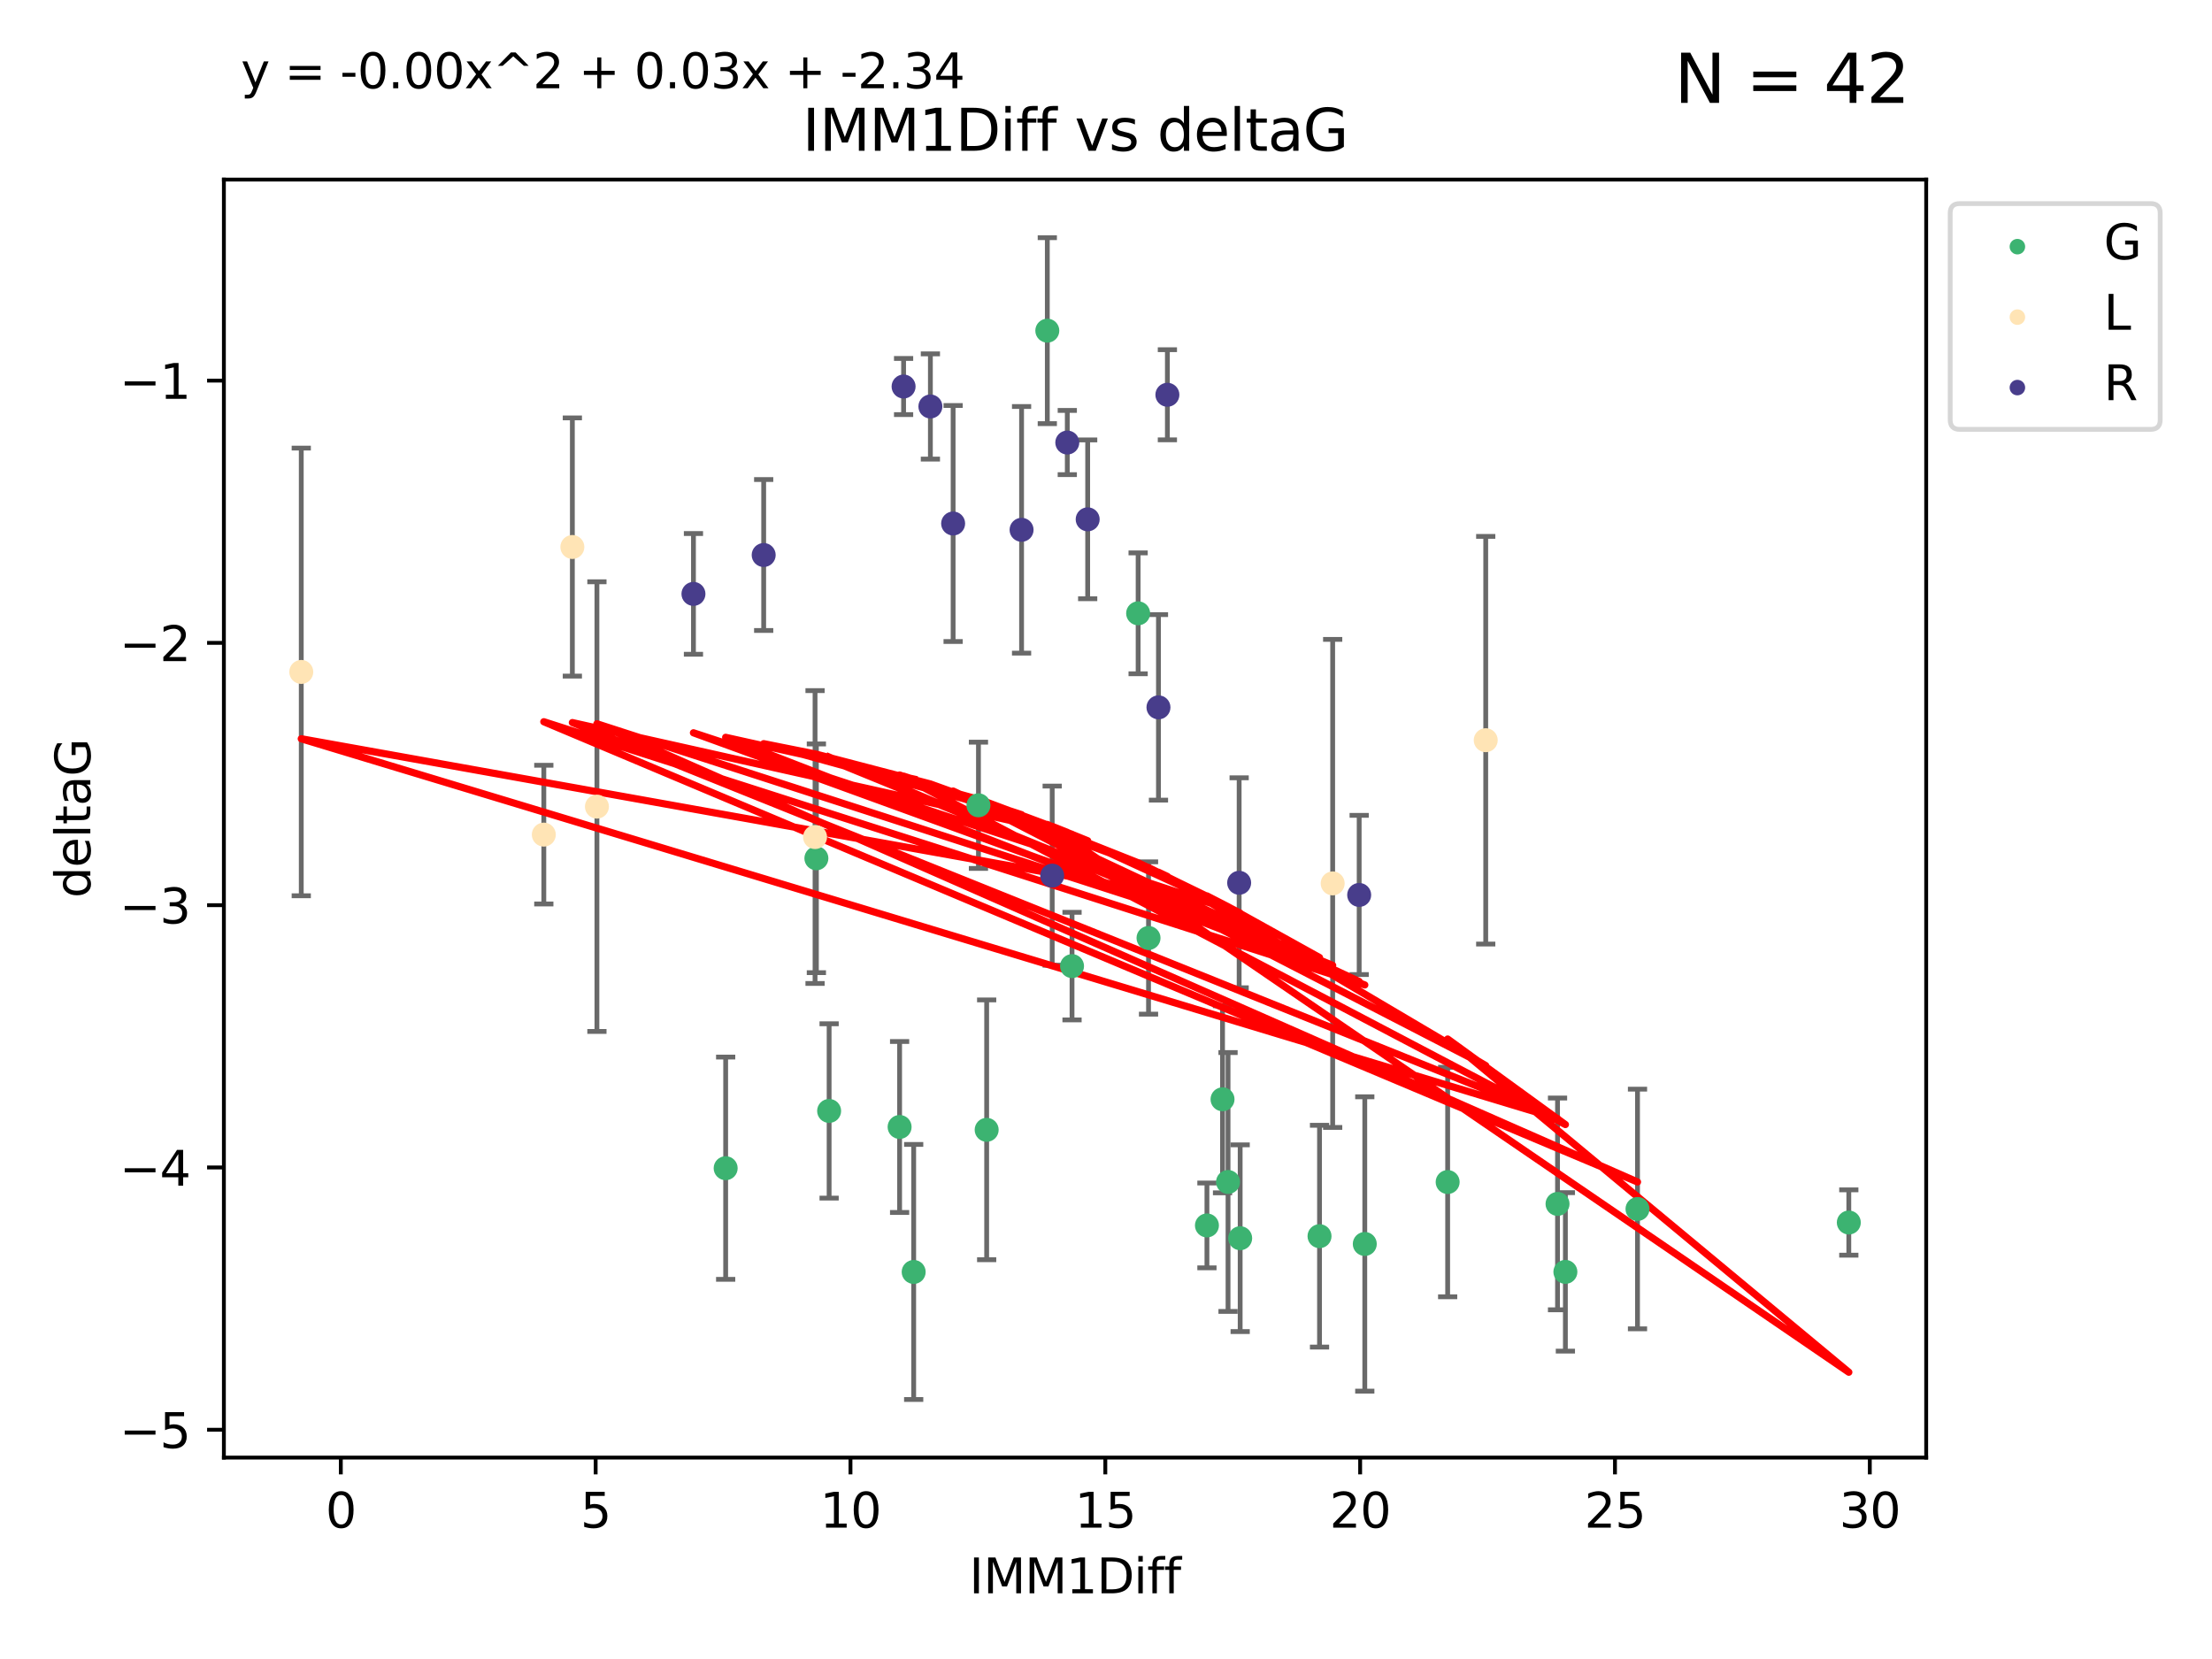 <?xml version="1.0" encoding="utf-8" standalone="no"?>
<!DOCTYPE svg PUBLIC "-//W3C//DTD SVG 1.1//EN"
  "http://www.w3.org/Graphics/SVG/1.1/DTD/svg11.dtd">
<svg xmlns:xlink="http://www.w3.org/1999/xlink" width="460.8pt" height="345.6pt" viewBox="0 0 460.8 345.6" xmlns="http://www.w3.org/2000/svg" version="1.1">
 <defs>
  <style type="text/css">*{stroke-linejoin: round; stroke-linecap: butt}</style>
 </defs>
 <g id="figure_1">
  <g id="patch_1">
   <path d="M 0 345.6 
L 460.8 345.6 
L 460.8 0 
L 0 0 
z
" style="fill: #ffffff"/>
  </g>
  <g id="axes_1">
   <g id="patch_2">
    <path d="M 46.64 303.64 
L 401.26 303.64 
L 401.26 37.411 
L 46.64 37.411 
z
" style="fill: #ffffff"/>
   </g>
   <g id="PathCollection_1">
    <defs>
     <path id="m6e796530c9" d="M 0 1.118 
C 0.297 1.118 0.581 1 0.791 0.791 
C 1 0.581 1.118 0.297 1.118 0 
C 1.118 -0.297 1 -0.581 0.791 -0.791 
C 0.581 -1 0.297 -1.118 0 -1.118 
C -0.297 -1.118 -0.581 -1 -0.791 -0.791 
C -1 -0.581 -1.118 -0.297 -1.118 0 
C -1.118 0.297 -1 0.581 -0.791 0.791 
C -0.581 1 -0.297 1.118 0 1.118 
z
" style="stroke: #3cb371"/>
    </defs>
    <g clip-path="url(#pe9ad6ea18d)">
     <use xlink:href="#m6e796530c9" x="190.336" y="264.972" style="fill: #3cb371; stroke: #3cb371"/>
     <use xlink:href="#m6e796530c9" x="151.169" y="243.357" style="fill: #3cb371; stroke: #3cb371"/>
     <use xlink:href="#m6e796530c9" x="284.309" y="259.141" style="fill: #3cb371; stroke: #3cb371"/>
     <use xlink:href="#m6e796530c9" x="341.122" y="251.854" style="fill: #3cb371; stroke: #3cb371"/>
     <use xlink:href="#m6e796530c9" x="274.881" y="257.518" style="fill: #3cb371; stroke: #3cb371"/>
     <use xlink:href="#m6e796530c9" x="255.823" y="246.229" style="fill: #3cb371; stroke: #3cb371"/>
     <use xlink:href="#m6e796530c9" x="251.427" y="255.28" style="fill: #3cb371; stroke: #3cb371"/>
     <use xlink:href="#m6e796530c9" x="258.35" y="257.942" style="fill: #3cb371; stroke: #3cb371"/>
     <use xlink:href="#m6e796530c9" x="218.174" y="68.883" style="fill: #3cb371; stroke: #3cb371"/>
     <use xlink:href="#m6e796530c9" x="385.141" y="254.674" style="fill: #3cb371; stroke: #3cb371"/>
     <use xlink:href="#m6e796530c9" x="301.573" y="246.241" style="fill: #3cb371; stroke: #3cb371"/>
     <use xlink:href="#m6e796530c9" x="326.098" y="264.956" style="fill: #3cb371; stroke: #3cb371"/>
     <use xlink:href="#m6e796530c9" x="187.405" y="234.768" style="fill: #3cb371; stroke: #3cb371"/>
     <use xlink:href="#m6e796530c9" x="223.324" y="201.259" style="fill: #3cb371; stroke: #3cb371"/>
     <use xlink:href="#m6e796530c9" x="324.463" y="250.798" style="fill: #3cb371; stroke: #3cb371"/>
     <use xlink:href="#m6e796530c9" x="254.676" y="229.002" style="fill: #3cb371; stroke: #3cb371"/>
     <use xlink:href="#m6e796530c9" x="237.094" y="127.765" style="fill: #3cb371; stroke: #3cb371"/>
     <use xlink:href="#m6e796530c9" x="203.83" y="167.759" style="fill: #3cb371; stroke: #3cb371"/>
     <use xlink:href="#m6e796530c9" x="239.26" y="195.399" style="fill: #3cb371; stroke: #3cb371"/>
     <use xlink:href="#m6e796530c9" x="170.068" y="178.803" style="fill: #3cb371; stroke: #3cb371"/>
     <use xlink:href="#m6e796530c9" x="205.54" y="235.362" style="fill: #3cb371; stroke: #3cb371"/>
     <use xlink:href="#m6e796530c9" x="172.722" y="231.428" style="fill: #3cb371; stroke: #3cb371"/>
    </g>
   </g>
   <g id="PathCollection_2">
    <defs>
     <path id="m28b37bf474" d="M 0 1.118 
C 0.297 1.118 0.581 1 0.791 0.791 
C 1 0.581 1.118 0.297 1.118 0 
C 1.118 -0.297 1 -0.581 0.791 -0.791 
C 0.581 -1 0.297 -1.118 0 -1.118 
C -0.297 -1.118 -0.581 -1 -0.791 -0.791 
C -1 -0.581 -1.118 -0.297 -1.118 0 
C -1.118 0.297 -1 0.581 -0.791 0.791 
C -0.581 1 -0.297 1.118 0 1.118 
z
" style="stroke: #ffe4b5"/>
    </defs>
    <g clip-path="url(#pe9ad6ea18d)">
     <use xlink:href="#m28b37bf474" x="113.287" y="173.867" style="fill: #ffe4b5; stroke: #ffe4b5"/>
     <use xlink:href="#m28b37bf474" x="124.35" y="168.033" style="fill: #ffe4b5; stroke: #ffe4b5"/>
     <use xlink:href="#m28b37bf474" x="119.232" y="113.949" style="fill: #ffe4b5; stroke: #ffe4b5"/>
     <use xlink:href="#m28b37bf474" x="62.759" y="139.975" style="fill: #ffe4b5; stroke: #ffe4b5"/>
     <use xlink:href="#m28b37bf474" x="169.791" y="174.371" style="fill: #ffe4b5; stroke: #ffe4b5"/>
     <use xlink:href="#m28b37bf474" x="277.62" y="184.029" style="fill: #ffe4b5; stroke: #ffe4b5"/>
     <use xlink:href="#m28b37bf474" x="309.504" y="154.198" style="fill: #ffe4b5; stroke: #ffe4b5"/>
    </g>
   </g>
   <g id="PathCollection_3">
    <defs>
     <path id="mf91fa58858" d="M 0 1.118 
C 0.297 1.118 0.581 1 0.791 0.791 
C 1 0.581 1.118 0.297 1.118 0 
C 1.118 -0.297 1 -0.581 0.791 -0.791 
C 0.581 -1 0.297 -1.118 0 -1.118 
C -0.297 -1.118 -0.581 -1 -0.791 -0.791 
C -1 -0.581 -1.118 -0.297 -1.118 0 
C -1.118 0.297 -1 0.581 -0.791 0.791 
C -0.581 1 -0.297 1.118 0 1.118 
z
" style="stroke: #483d8b"/>
    </defs>
    <g clip-path="url(#pe9ad6ea18d)">
     <use xlink:href="#mf91fa58858" x="144.459" y="123.719" style="fill: #483d8b; stroke: #483d8b"/>
     <use xlink:href="#mf91fa58858" x="258.138" y="183.902" style="fill: #483d8b; stroke: #483d8b"/>
     <use xlink:href="#mf91fa58858" x="188.234" y="80.519" style="fill: #483d8b; stroke: #483d8b"/>
     <use xlink:href="#mf91fa58858" x="212.813" y="110.37" style="fill: #483d8b; stroke: #483d8b"/>
     <use xlink:href="#mf91fa58858" x="159.089" y="115.619" style="fill: #483d8b; stroke: #483d8b"/>
     <use xlink:href="#mf91fa58858" x="193.818" y="84.676" style="fill: #483d8b; stroke: #483d8b"/>
     <use xlink:href="#mf91fa58858" x="226.583" y="108.187" style="fill: #483d8b; stroke: #483d8b"/>
     <use xlink:href="#mf91fa58858" x="219.193" y="182.412" style="fill: #483d8b; stroke: #483d8b"/>
     <use xlink:href="#mf91fa58858" x="222.336" y="92.189" style="fill: #483d8b; stroke: #483d8b"/>
     <use xlink:href="#mf91fa58858" x="243.188" y="82.238" style="fill: #483d8b; stroke: #483d8b"/>
     <use xlink:href="#mf91fa58858" x="241.33" y="147.356" style="fill: #483d8b; stroke: #483d8b"/>
     <use xlink:href="#mf91fa58858" x="198.554" y="109.055" style="fill: #483d8b; stroke: #483d8b"/>
     <use xlink:href="#mf91fa58858" x="283.141" y="186.434" style="fill: #483d8b; stroke: #483d8b"/>
    </g>
   </g>
   <g id="matplotlib.axis_1">
    <g id="xtick_1">
     <g id="line2d_1">
      <defs>
       <path id="md460d05718" d="M 0 0 
L 0 3.5 
" style="stroke: #000000; stroke-width: 0.8"/>
      </defs>
      <g>
       <use xlink:href="#md460d05718" x="70.998" y="303.64" style="stroke: #000000; stroke-width: 0.8"/>
      </g>
     </g>
     <g id="text_1">
      <!-- 0 -->
      <g transform="translate(67.817 318.238)scale(0.1 -0.1)">
       <defs>
        <path id="DejaVuSans-30" d="M 2034 4250 
Q 1547 4250 1301 3770 
Q 1056 3291 1056 2328 
Q 1056 1369 1301 889 
Q 1547 409 2034 409 
Q 2525 409 2770 889 
Q 3016 1369 3016 2328 
Q 3016 3291 2770 3770 
Q 2525 4250 2034 4250 
z
M 2034 4750 
Q 2819 4750 3233 4129 
Q 3647 3509 3647 2328 
Q 3647 1150 3233 529 
Q 2819 -91 2034 -91 
Q 1250 -91 836 529 
Q 422 1150 422 2328 
Q 422 3509 836 4129 
Q 1250 4750 2034 4750 
z
" transform="scale(0.016)"/>
       </defs>
       <use xlink:href="#DejaVuSans-30"/>
      </g>
     </g>
    </g>
    <g id="xtick_2">
     <g id="line2d_2">
      <g>
       <use xlink:href="#md460d05718" x="124.084" y="303.64" style="stroke: #000000; stroke-width: 0.8"/>
      </g>
     </g>
     <g id="text_2">
      <!-- 5 -->
      <g transform="translate(120.903 318.238)scale(0.1 -0.1)">
       <defs>
        <path id="DejaVuSans-35" d="M 691 4666 
L 3169 4666 
L 3169 4134 
L 1269 4134 
L 1269 2991 
Q 1406 3038 1543 3061 
Q 1681 3084 1819 3084 
Q 2600 3084 3056 2656 
Q 3513 2228 3513 1497 
Q 3513 744 3044 326 
Q 2575 -91 1722 -91 
Q 1428 -91 1123 -41 
Q 819 9 494 109 
L 494 744 
Q 775 591 1075 516 
Q 1375 441 1709 441 
Q 2250 441 2565 725 
Q 2881 1009 2881 1497 
Q 2881 1984 2565 2268 
Q 2250 2553 1709 2553 
Q 1456 2553 1204 2497 
Q 953 2441 691 2322 
L 691 4666 
z
" transform="scale(0.016)"/>
       </defs>
       <use xlink:href="#DejaVuSans-35"/>
      </g>
     </g>
    </g>
    <g id="xtick_3">
     <g id="line2d_3">
      <g>
       <use xlink:href="#md460d05718" x="177.17" y="303.64" style="stroke: #000000; stroke-width: 0.8"/>
      </g>
     </g>
     <g id="text_3">
      <!-- 10 -->
      <g transform="translate(170.808 318.238)scale(0.1 -0.1)">
       <defs>
        <path id="DejaVuSans-31" d="M 794 531 
L 1825 531 
L 1825 4091 
L 703 3866 
L 703 4441 
L 1819 4666 
L 2450 4666 
L 2450 531 
L 3481 531 
L 3481 0 
L 794 0 
L 794 531 
z
" transform="scale(0.016)"/>
       </defs>
       <use xlink:href="#DejaVuSans-31"/>
       <use xlink:href="#DejaVuSans-30" x="63.623"/>
      </g>
     </g>
    </g>
    <g id="xtick_4">
     <g id="line2d_4">
      <g>
       <use xlink:href="#md460d05718" x="230.257" y="303.64" style="stroke: #000000; stroke-width: 0.8"/>
      </g>
     </g>
     <g id="text_4">
      <!-- 15 -->
      <g transform="translate(223.894 318.238)scale(0.1 -0.1)">
       <use xlink:href="#DejaVuSans-31"/>
       <use xlink:href="#DejaVuSans-35" x="63.623"/>
      </g>
     </g>
    </g>
    <g id="xtick_5">
     <g id="line2d_5">
      <g>
       <use xlink:href="#md460d05718" x="283.343" y="303.64" style="stroke: #000000; stroke-width: 0.8"/>
      </g>
     </g>
     <g id="text_5">
      <!-- 20 -->
      <g transform="translate(276.98 318.238)scale(0.1 -0.1)">
       <defs>
        <path id="DejaVuSans-32" d="M 1228 531 
L 3431 531 
L 3431 0 
L 469 0 
L 469 531 
Q 828 903 1448 1529 
Q 2069 2156 2228 2338 
Q 2531 2678 2651 2914 
Q 2772 3150 2772 3378 
Q 2772 3750 2511 3984 
Q 2250 4219 1831 4219 
Q 1534 4219 1204 4116 
Q 875 4013 500 3803 
L 500 4441 
Q 881 4594 1212 4672 
Q 1544 4750 1819 4750 
Q 2544 4750 2975 4387 
Q 3406 4025 3406 3419 
Q 3406 3131 3298 2873 
Q 3191 2616 2906 2266 
Q 2828 2175 2409 1742 
Q 1991 1309 1228 531 
z
" transform="scale(0.016)"/>
       </defs>
       <use xlink:href="#DejaVuSans-32"/>
       <use xlink:href="#DejaVuSans-30" x="63.623"/>
      </g>
     </g>
    </g>
    <g id="xtick_6">
     <g id="line2d_6">
      <g>
       <use xlink:href="#md460d05718" x="336.429" y="303.64" style="stroke: #000000; stroke-width: 0.8"/>
      </g>
     </g>
     <g id="text_6">
      <!-- 25 -->
      <g transform="translate(330.067 318.238)scale(0.1 -0.1)">
       <use xlink:href="#DejaVuSans-32"/>
       <use xlink:href="#DejaVuSans-35" x="63.623"/>
      </g>
     </g>
    </g>
    <g id="xtick_7">
     <g id="line2d_7">
      <g>
       <use xlink:href="#md460d05718" x="389.515" y="303.64" style="stroke: #000000; stroke-width: 0.8"/>
      </g>
     </g>
     <g id="text_7">
      <!-- 30 -->
      <g transform="translate(383.153 318.238)scale(0.1 -0.1)">
       <defs>
        <path id="DejaVuSans-33" d="M 2597 2516 
Q 3050 2419 3304 2112 
Q 3559 1806 3559 1356 
Q 3559 666 3084 287 
Q 2609 -91 1734 -91 
Q 1441 -91 1130 -33 
Q 819 25 488 141 
L 488 750 
Q 750 597 1062 519 
Q 1375 441 1716 441 
Q 2309 441 2620 675 
Q 2931 909 2931 1356 
Q 2931 1769 2642 2001 
Q 2353 2234 1838 2234 
L 1294 2234 
L 1294 2753 
L 1863 2753 
Q 2328 2753 2575 2939 
Q 2822 3125 2822 3475 
Q 2822 3834 2567 4026 
Q 2313 4219 1838 4219 
Q 1578 4219 1281 4162 
Q 984 4106 628 3988 
L 628 4550 
Q 988 4650 1302 4700 
Q 1616 4750 1894 4750 
Q 2613 4750 3031 4423 
Q 3450 4097 3450 3541 
Q 3450 3153 3228 2886 
Q 3006 2619 2597 2516 
z
" transform="scale(0.016)"/>
       </defs>
       <use xlink:href="#DejaVuSans-33"/>
       <use xlink:href="#DejaVuSans-30" x="63.623"/>
      </g>
     </g>
    </g>
    <g id="text_8">
     <!-- IMM1Diff -->
     <g transform="translate(201.906 331.917)scale(0.1 -0.1)">
      <defs>
       <path id="DejaVuSans-49" d="M 628 4666 
L 1259 4666 
L 1259 0 
L 628 0 
L 628 4666 
z
" transform="scale(0.016)"/>
       <path id="DejaVuSans-4d" d="M 628 4666 
L 1569 4666 
L 2759 1491 
L 3956 4666 
L 4897 4666 
L 4897 0 
L 4281 0 
L 4281 4097 
L 3078 897 
L 2444 897 
L 1241 4097 
L 1241 0 
L 628 0 
L 628 4666 
z
" transform="scale(0.016)"/>
       <path id="DejaVuSans-44" d="M 1259 4147 
L 1259 519 
L 2022 519 
Q 2988 519 3436 956 
Q 3884 1394 3884 2338 
Q 3884 3275 3436 3711 
Q 2988 4147 2022 4147 
L 1259 4147 
z
M 628 4666 
L 1925 4666 
Q 3281 4666 3915 4102 
Q 4550 3538 4550 2338 
Q 4550 1131 3912 565 
Q 3275 0 1925 0 
L 628 0 
L 628 4666 
z
" transform="scale(0.016)"/>
       <path id="DejaVuSans-69" d="M 603 3500 
L 1178 3500 
L 1178 0 
L 603 0 
L 603 3500 
z
M 603 4863 
L 1178 4863 
L 1178 4134 
L 603 4134 
L 603 4863 
z
" transform="scale(0.016)"/>
       <path id="DejaVuSans-66" d="M 2375 4863 
L 2375 4384 
L 1825 4384 
Q 1516 4384 1395 4259 
Q 1275 4134 1275 3809 
L 1275 3500 
L 2222 3500 
L 2222 3053 
L 1275 3053 
L 1275 0 
L 697 0 
L 697 3053 
L 147 3053 
L 147 3500 
L 697 3500 
L 697 3744 
Q 697 4328 969 4595 
Q 1241 4863 1831 4863 
L 2375 4863 
z
" transform="scale(0.016)"/>
      </defs>
      <use xlink:href="#DejaVuSans-49"/>
      <use xlink:href="#DejaVuSans-4d" x="29.492"/>
      <use xlink:href="#DejaVuSans-4d" x="115.771"/>
      <use xlink:href="#DejaVuSans-31" x="202.051"/>
      <use xlink:href="#DejaVuSans-44" x="265.674"/>
      <use xlink:href="#DejaVuSans-69" x="342.676"/>
      <use xlink:href="#DejaVuSans-66" x="370.459"/>
      <use xlink:href="#DejaVuSans-66" x="405.664"/>
     </g>
    </g>
   </g>
   <g id="matplotlib.axis_2">
    <g id="ytick_1">
     <g id="line2d_8">
      <defs>
       <path id="m09b54c391f" d="M 0 0 
L -3.5 0 
" style="stroke: #000000; stroke-width: 0.8"/>
      </defs>
      <g>
       <use xlink:href="#m09b54c391f" x="46.64" y="297.844" style="stroke: #000000; stroke-width: 0.8"/>
      </g>
     </g>
     <g id="text_9">
      <!-- −5 -->
      <g transform="translate(24.898 301.643)scale(0.1 -0.1)">
       <defs>
        <path id="DejaVuSans-2212" d="M 678 2272 
L 4684 2272 
L 4684 1741 
L 678 1741 
L 678 2272 
z
" transform="scale(0.016)"/>
       </defs>
       <use xlink:href="#DejaVuSans-2212"/>
       <use xlink:href="#DejaVuSans-35" x="83.789"/>
      </g>
     </g>
    </g>
    <g id="ytick_2">
     <g id="line2d_9">
      <g>
       <use xlink:href="#m09b54c391f" x="46.64" y="243.204" style="stroke: #000000; stroke-width: 0.8"/>
      </g>
     </g>
     <g id="text_10">
      <!-- −4 -->
      <g transform="translate(24.898 247.003)scale(0.1 -0.1)">
       <defs>
        <path id="DejaVuSans-34" d="M 2419 4116 
L 825 1625 
L 2419 1625 
L 2419 4116 
z
M 2253 4666 
L 3047 4666 
L 3047 1625 
L 3713 1625 
L 3713 1100 
L 3047 1100 
L 3047 0 
L 2419 0 
L 2419 1100 
L 313 1100 
L 313 1709 
L 2253 4666 
z
" transform="scale(0.016)"/>
       </defs>
       <use xlink:href="#DejaVuSans-2212"/>
       <use xlink:href="#DejaVuSans-34" x="83.789"/>
      </g>
     </g>
    </g>
    <g id="ytick_3">
     <g id="line2d_10">
      <g>
       <use xlink:href="#m09b54c391f" x="46.64" y="188.564" style="stroke: #000000; stroke-width: 0.8"/>
      </g>
     </g>
     <g id="text_11">
      <!-- −3 -->
      <g transform="translate(24.898 192.364)scale(0.1 -0.1)">
       <use xlink:href="#DejaVuSans-2212"/>
       <use xlink:href="#DejaVuSans-33" x="83.789"/>
      </g>
     </g>
    </g>
    <g id="ytick_4">
     <g id="line2d_11">
      <g>
       <use xlink:href="#m09b54c391f" x="46.64" y="133.924" style="stroke: #000000; stroke-width: 0.8"/>
      </g>
     </g>
     <g id="text_12">
      <!-- −2 -->
      <g transform="translate(24.898 137.724)scale(0.1 -0.1)">
       <use xlink:href="#DejaVuSans-2212"/>
       <use xlink:href="#DejaVuSans-32" x="83.789"/>
      </g>
     </g>
    </g>
    <g id="ytick_5">
     <g id="line2d_12">
      <g>
       <use xlink:href="#m09b54c391f" x="46.64" y="79.284" style="stroke: #000000; stroke-width: 0.8"/>
      </g>
     </g>
     <g id="text_13">
      <!-- −1 -->
      <g transform="translate(24.898 83.084)scale(0.1 -0.1)">
       <use xlink:href="#DejaVuSans-2212"/>
       <use xlink:href="#DejaVuSans-31" x="83.789"/>
      </g>
     </g>
    </g>
    <g id="text_14">
     <!-- deltaG -->
     <g transform="translate(18.818 187.064)rotate(-90)scale(0.1 -0.1)">
      <defs>
       <path id="DejaVuSans-64" d="M 2906 2969 
L 2906 4863 
L 3481 4863 
L 3481 0 
L 2906 0 
L 2906 525 
Q 2725 213 2448 61 
Q 2172 -91 1784 -91 
Q 1150 -91 751 415 
Q 353 922 353 1747 
Q 353 2572 751 3078 
Q 1150 3584 1784 3584 
Q 2172 3584 2448 3432 
Q 2725 3281 2906 2969 
z
M 947 1747 
Q 947 1113 1208 752 
Q 1469 391 1925 391 
Q 2381 391 2643 752 
Q 2906 1113 2906 1747 
Q 2906 2381 2643 2742 
Q 2381 3103 1925 3103 
Q 1469 3103 1208 2742 
Q 947 2381 947 1747 
z
" transform="scale(0.016)"/>
       <path id="DejaVuSans-65" d="M 3597 1894 
L 3597 1613 
L 953 1613 
Q 991 1019 1311 708 
Q 1631 397 2203 397 
Q 2534 397 2845 478 
Q 3156 559 3463 722 
L 3463 178 
Q 3153 47 2828 -22 
Q 2503 -91 2169 -91 
Q 1331 -91 842 396 
Q 353 884 353 1716 
Q 353 2575 817 3079 
Q 1281 3584 2069 3584 
Q 2775 3584 3186 3129 
Q 3597 2675 3597 1894 
z
M 3022 2063 
Q 3016 2534 2758 2815 
Q 2500 3097 2075 3097 
Q 1594 3097 1305 2825 
Q 1016 2553 972 2059 
L 3022 2063 
z
" transform="scale(0.016)"/>
       <path id="DejaVuSans-6c" d="M 603 4863 
L 1178 4863 
L 1178 0 
L 603 0 
L 603 4863 
z
" transform="scale(0.016)"/>
       <path id="DejaVuSans-74" d="M 1172 4494 
L 1172 3500 
L 2356 3500 
L 2356 3053 
L 1172 3053 
L 1172 1153 
Q 1172 725 1289 603 
Q 1406 481 1766 481 
L 2356 481 
L 2356 0 
L 1766 0 
Q 1100 0 847 248 
Q 594 497 594 1153 
L 594 3053 
L 172 3053 
L 172 3500 
L 594 3500 
L 594 4494 
L 1172 4494 
z
" transform="scale(0.016)"/>
       <path id="DejaVuSans-61" d="M 2194 1759 
Q 1497 1759 1228 1600 
Q 959 1441 959 1056 
Q 959 750 1161 570 
Q 1363 391 1709 391 
Q 2188 391 2477 730 
Q 2766 1069 2766 1631 
L 2766 1759 
L 2194 1759 
z
M 3341 1997 
L 3341 0 
L 2766 0 
L 2766 531 
Q 2569 213 2275 61 
Q 1981 -91 1556 -91 
Q 1019 -91 701 211 
Q 384 513 384 1019 
Q 384 1609 779 1909 
Q 1175 2209 1959 2209 
L 2766 2209 
L 2766 2266 
Q 2766 2663 2505 2880 
Q 2244 3097 1772 3097 
Q 1472 3097 1187 3025 
Q 903 2953 641 2809 
L 641 3341 
Q 956 3463 1253 3523 
Q 1550 3584 1831 3584 
Q 2591 3584 2966 3190 
Q 3341 2797 3341 1997 
z
" transform="scale(0.016)"/>
       <path id="DejaVuSans-47" d="M 3809 666 
L 3809 1919 
L 2778 1919 
L 2778 2438 
L 4434 2438 
L 4434 434 
Q 4069 175 3628 42 
Q 3188 -91 2688 -91 
Q 1594 -91 976 548 
Q 359 1188 359 2328 
Q 359 3472 976 4111 
Q 1594 4750 2688 4750 
Q 3144 4750 3555 4637 
Q 3966 4525 4313 4306 
L 4313 3634 
Q 3963 3931 3569 4081 
Q 3175 4231 2741 4231 
Q 1884 4231 1454 3753 
Q 1025 3275 1025 2328 
Q 1025 1384 1454 906 
Q 1884 428 2741 428 
Q 3075 428 3337 486 
Q 3600 544 3809 666 
z
" transform="scale(0.016)"/>
      </defs>
      <use xlink:href="#DejaVuSans-64"/>
      <use xlink:href="#DejaVuSans-65" x="63.477"/>
      <use xlink:href="#DejaVuSans-6c" x="125"/>
      <use xlink:href="#DejaVuSans-74" x="152.783"/>
      <use xlink:href="#DejaVuSans-61" x="191.992"/>
      <use xlink:href="#DejaVuSans-47" x="253.271"/>
     </g>
    </g>
   </g>
   <g id="LineCollection_1">
    <path d="M 190.336 291.539 
L 190.336 238.405 
" clip-path="url(#pe9ad6ea18d)" style="fill: none; stroke: #696969"/>
    <path d="M 151.169 266.51 
L 151.169 220.204 
" clip-path="url(#pe9ad6ea18d)" style="fill: none; stroke: #696969"/>
    <path d="M 284.309 289.801 
L 284.309 228.482 
" clip-path="url(#pe9ad6ea18d)" style="fill: none; stroke: #696969"/>
    <path d="M 341.122 276.82 
L 341.122 226.888 
" clip-path="url(#pe9ad6ea18d)" style="fill: none; stroke: #696969"/>
    <path d="M 274.881 280.619 
L 274.881 234.417 
" clip-path="url(#pe9ad6ea18d)" style="fill: none; stroke: #696969"/>
    <path d="M 255.823 273.192 
L 255.823 219.267 
" clip-path="url(#pe9ad6ea18d)" style="fill: none; stroke: #696969"/>
    <path d="M 251.427 264.116 
L 251.427 246.445 
" clip-path="url(#pe9ad6ea18d)" style="fill: none; stroke: #696969"/>
    <path d="M 258.35 277.391 
L 258.35 238.493 
" clip-path="url(#pe9ad6ea18d)" style="fill: none; stroke: #696969"/>
    <path d="M 218.174 88.254 
L 218.174 49.513 
" clip-path="url(#pe9ad6ea18d)" style="fill: none; stroke: #696969"/>
    <path d="M 385.141 261.477 
L 385.141 247.87 
" clip-path="url(#pe9ad6ea18d)" style="fill: none; stroke: #696969"/>
    <path d="M 301.573 270.142 
L 301.573 222.34 
" clip-path="url(#pe9ad6ea18d)" style="fill: none; stroke: #696969"/>
    <path d="M 326.098 281.463 
L 326.098 248.45 
" clip-path="url(#pe9ad6ea18d)" style="fill: none; stroke: #696969"/>
    <path d="M 187.405 252.578 
L 187.405 216.959 
" clip-path="url(#pe9ad6ea18d)" style="fill: none; stroke: #696969"/>
    <path d="M 223.324 212.466 
L 223.324 190.051 
" clip-path="url(#pe9ad6ea18d)" style="fill: none; stroke: #696969"/>
    <path d="M 324.463 272.857 
L 324.463 228.74 
" clip-path="url(#pe9ad6ea18d)" style="fill: none; stroke: #696969"/>
    <path d="M 254.676 248.489 
L 254.676 209.516 
" clip-path="url(#pe9ad6ea18d)" style="fill: none; stroke: #696969"/>
    <path d="M 237.094 140.357 
L 237.094 115.174 
" clip-path="url(#pe9ad6ea18d)" style="fill: none; stroke: #696969"/>
    <path d="M 203.83 180.911 
L 203.83 154.608 
" clip-path="url(#pe9ad6ea18d)" style="fill: none; stroke: #696969"/>
    <path d="M 239.26 211.267 
L 239.26 179.53 
" clip-path="url(#pe9ad6ea18d)" style="fill: none; stroke: #696969"/>
    <path d="M 170.068 202.627 
L 170.068 154.978 
" clip-path="url(#pe9ad6ea18d)" style="fill: none; stroke: #696969"/>
    <path d="M 205.54 262.421 
L 205.54 208.303 
" clip-path="url(#pe9ad6ea18d)" style="fill: none; stroke: #696969"/>
    <path d="M 172.722 249.586 
L 172.722 213.27 
" clip-path="url(#pe9ad6ea18d)" style="fill: none; stroke: #696969"/>
   </g>
   <g id="line2d_13">
    <defs>
     <path id="m54961e3b53" d="M 2 0 
L -2 -0 
" style="stroke: #696969"/>
    </defs>
    <g clip-path="url(#pe9ad6ea18d)">
     <use xlink:href="#m54961e3b53" x="190.336" y="291.539" style="fill: #696969; stroke: #696969"/>
     <use xlink:href="#m54961e3b53" x="151.169" y="266.51" style="fill: #696969; stroke: #696969"/>
     <use xlink:href="#m54961e3b53" x="284.309" y="289.801" style="fill: #696969; stroke: #696969"/>
     <use xlink:href="#m54961e3b53" x="341.122" y="276.82" style="fill: #696969; stroke: #696969"/>
     <use xlink:href="#m54961e3b53" x="274.881" y="280.619" style="fill: #696969; stroke: #696969"/>
     <use xlink:href="#m54961e3b53" x="255.823" y="273.192" style="fill: #696969; stroke: #696969"/>
     <use xlink:href="#m54961e3b53" x="251.427" y="264.116" style="fill: #696969; stroke: #696969"/>
     <use xlink:href="#m54961e3b53" x="258.35" y="277.391" style="fill: #696969; stroke: #696969"/>
     <use xlink:href="#m54961e3b53" x="218.174" y="88.254" style="fill: #696969; stroke: #696969"/>
     <use xlink:href="#m54961e3b53" x="385.141" y="261.477" style="fill: #696969; stroke: #696969"/>
     <use xlink:href="#m54961e3b53" x="301.573" y="270.142" style="fill: #696969; stroke: #696969"/>
     <use xlink:href="#m54961e3b53" x="326.098" y="281.463" style="fill: #696969; stroke: #696969"/>
     <use xlink:href="#m54961e3b53" x="187.405" y="252.578" style="fill: #696969; stroke: #696969"/>
     <use xlink:href="#m54961e3b53" x="223.324" y="212.466" style="fill: #696969; stroke: #696969"/>
     <use xlink:href="#m54961e3b53" x="324.463" y="272.857" style="fill: #696969; stroke: #696969"/>
     <use xlink:href="#m54961e3b53" x="254.676" y="248.489" style="fill: #696969; stroke: #696969"/>
     <use xlink:href="#m54961e3b53" x="237.094" y="140.357" style="fill: #696969; stroke: #696969"/>
     <use xlink:href="#m54961e3b53" x="203.83" y="180.911" style="fill: #696969; stroke: #696969"/>
     <use xlink:href="#m54961e3b53" x="239.26" y="211.267" style="fill: #696969; stroke: #696969"/>
     <use xlink:href="#m54961e3b53" x="170.068" y="202.627" style="fill: #696969; stroke: #696969"/>
     <use xlink:href="#m54961e3b53" x="205.54" y="262.421" style="fill: #696969; stroke: #696969"/>
     <use xlink:href="#m54961e3b53" x="172.722" y="249.586" style="fill: #696969; stroke: #696969"/>
    </g>
   </g>
   <g id="line2d_14">
    <g clip-path="url(#pe9ad6ea18d)">
     <use xlink:href="#m54961e3b53" x="190.336" y="238.405" style="fill: #696969; stroke: #696969"/>
     <use xlink:href="#m54961e3b53" x="151.169" y="220.204" style="fill: #696969; stroke: #696969"/>
     <use xlink:href="#m54961e3b53" x="284.309" y="228.482" style="fill: #696969; stroke: #696969"/>
     <use xlink:href="#m54961e3b53" x="341.122" y="226.888" style="fill: #696969; stroke: #696969"/>
     <use xlink:href="#m54961e3b53" x="274.881" y="234.417" style="fill: #696969; stroke: #696969"/>
     <use xlink:href="#m54961e3b53" x="255.823" y="219.267" style="fill: #696969; stroke: #696969"/>
     <use xlink:href="#m54961e3b53" x="251.427" y="246.445" style="fill: #696969; stroke: #696969"/>
     <use xlink:href="#m54961e3b53" x="258.35" y="238.493" style="fill: #696969; stroke: #696969"/>
     <use xlink:href="#m54961e3b53" x="218.174" y="49.513" style="fill: #696969; stroke: #696969"/>
     <use xlink:href="#m54961e3b53" x="385.141" y="247.87" style="fill: #696969; stroke: #696969"/>
     <use xlink:href="#m54961e3b53" x="301.573" y="222.34" style="fill: #696969; stroke: #696969"/>
     <use xlink:href="#m54961e3b53" x="326.098" y="248.45" style="fill: #696969; stroke: #696969"/>
     <use xlink:href="#m54961e3b53" x="187.405" y="216.959" style="fill: #696969; stroke: #696969"/>
     <use xlink:href="#m54961e3b53" x="223.324" y="190.051" style="fill: #696969; stroke: #696969"/>
     <use xlink:href="#m54961e3b53" x="324.463" y="228.74" style="fill: #696969; stroke: #696969"/>
     <use xlink:href="#m54961e3b53" x="254.676" y="209.516" style="fill: #696969; stroke: #696969"/>
     <use xlink:href="#m54961e3b53" x="237.094" y="115.174" style="fill: #696969; stroke: #696969"/>
     <use xlink:href="#m54961e3b53" x="203.83" y="154.608" style="fill: #696969; stroke: #696969"/>
     <use xlink:href="#m54961e3b53" x="239.26" y="179.53" style="fill: #696969; stroke: #696969"/>
     <use xlink:href="#m54961e3b53" x="170.068" y="154.978" style="fill: #696969; stroke: #696969"/>
     <use xlink:href="#m54961e3b53" x="205.54" y="208.303" style="fill: #696969; stroke: #696969"/>
     <use xlink:href="#m54961e3b53" x="172.722" y="213.27" style="fill: #696969; stroke: #696969"/>
    </g>
   </g>
   <g id="LineCollection_2">
    <path d="M 113.287 188.312 
L 113.287 159.422 
" clip-path="url(#pe9ad6ea18d)" style="fill: none; stroke: #696969"/>
    <path d="M 124.35 214.868 
L 124.35 121.197 
" clip-path="url(#pe9ad6ea18d)" style="fill: none; stroke: #696969"/>
    <path d="M 119.232 140.845 
L 119.232 87.053 
" clip-path="url(#pe9ad6ea18d)" style="fill: none; stroke: #696969"/>
    <path d="M 62.759 186.607 
L 62.759 93.342 
" clip-path="url(#pe9ad6ea18d)" style="fill: none; stroke: #696969"/>
    <path d="M 169.791 204.872 
L 169.791 143.869 
" clip-path="url(#pe9ad6ea18d)" style="fill: none; stroke: #696969"/>
    <path d="M 277.62 234.864 
L 277.62 133.193 
" clip-path="url(#pe9ad6ea18d)" style="fill: none; stroke: #696969"/>
    <path d="M 309.504 196.659 
L 309.504 111.737 
" clip-path="url(#pe9ad6ea18d)" style="fill: none; stroke: #696969"/>
   </g>
   <g id="line2d_15">
    <g clip-path="url(#pe9ad6ea18d)">
     <use xlink:href="#m54961e3b53" x="113.287" y="188.312" style="fill: #696969; stroke: #696969"/>
     <use xlink:href="#m54961e3b53" x="124.35" y="214.868" style="fill: #696969; stroke: #696969"/>
     <use xlink:href="#m54961e3b53" x="119.232" y="140.845" style="fill: #696969; stroke: #696969"/>
     <use xlink:href="#m54961e3b53" x="62.759" y="186.607" style="fill: #696969; stroke: #696969"/>
     <use xlink:href="#m54961e3b53" x="169.791" y="204.872" style="fill: #696969; stroke: #696969"/>
     <use xlink:href="#m54961e3b53" x="277.62" y="234.864" style="fill: #696969; stroke: #696969"/>
     <use xlink:href="#m54961e3b53" x="309.504" y="196.659" style="fill: #696969; stroke: #696969"/>
    </g>
   </g>
   <g id="line2d_16">
    <g clip-path="url(#pe9ad6ea18d)">
     <use xlink:href="#m54961e3b53" x="113.287" y="159.422" style="fill: #696969; stroke: #696969"/>
     <use xlink:href="#m54961e3b53" x="124.35" y="121.197" style="fill: #696969; stroke: #696969"/>
     <use xlink:href="#m54961e3b53" x="119.232" y="87.053" style="fill: #696969; stroke: #696969"/>
     <use xlink:href="#m54961e3b53" x="62.759" y="93.342" style="fill: #696969; stroke: #696969"/>
     <use xlink:href="#m54961e3b53" x="169.791" y="143.869" style="fill: #696969; stroke: #696969"/>
     <use xlink:href="#m54961e3b53" x="277.62" y="133.193" style="fill: #696969; stroke: #696969"/>
     <use xlink:href="#m54961e3b53" x="309.504" y="111.737" style="fill: #696969; stroke: #696969"/>
    </g>
   </g>
   <g id="LineCollection_3">
    <path d="M 144.459 136.293 
L 144.459 111.145 
" clip-path="url(#pe9ad6ea18d)" style="fill: none; stroke: #696969"/>
    <path d="M 258.138 205.775 
L 258.138 162.029 
" clip-path="url(#pe9ad6ea18d)" style="fill: none; stroke: #696969"/>
    <path d="M 188.234 86.364 
L 188.234 74.673 
" clip-path="url(#pe9ad6ea18d)" style="fill: none; stroke: #696969"/>
    <path d="M 212.813 136.06 
L 212.813 84.68 
" clip-path="url(#pe9ad6ea18d)" style="fill: none; stroke: #696969"/>
    <path d="M 159.089 131.34 
L 159.089 99.898 
" clip-path="url(#pe9ad6ea18d)" style="fill: none; stroke: #696969"/>
    <path d="M 193.818 95.636 
L 193.818 73.716 
" clip-path="url(#pe9ad6ea18d)" style="fill: none; stroke: #696969"/>
    <path d="M 226.583 124.731 
L 226.583 91.644 
" clip-path="url(#pe9ad6ea18d)" style="fill: none; stroke: #696969"/>
    <path d="M 219.193 201.07 
L 219.193 163.755 
" clip-path="url(#pe9ad6ea18d)" style="fill: none; stroke: #696969"/>
    <path d="M 222.336 98.879 
L 222.336 85.499 
" clip-path="url(#pe9ad6ea18d)" style="fill: none; stroke: #696969"/>
    <path d="M 243.188 91.629 
L 243.188 72.847 
" clip-path="url(#pe9ad6ea18d)" style="fill: none; stroke: #696969"/>
    <path d="M 241.33 166.68 
L 241.33 128.033 
" clip-path="url(#pe9ad6ea18d)" style="fill: none; stroke: #696969"/>
    <path d="M 198.554 133.639 
L 198.554 84.471 
" clip-path="url(#pe9ad6ea18d)" style="fill: none; stroke: #696969"/>
    <path d="M 283.141 203.016 
L 283.141 169.852 
" clip-path="url(#pe9ad6ea18d)" style="fill: none; stroke: #696969"/>
   </g>
   <g id="line2d_17">
    <g clip-path="url(#pe9ad6ea18d)">
     <use xlink:href="#m54961e3b53" x="144.459" y="136.293" style="fill: #696969; stroke: #696969"/>
     <use xlink:href="#m54961e3b53" x="258.138" y="205.775" style="fill: #696969; stroke: #696969"/>
     <use xlink:href="#m54961e3b53" x="188.234" y="86.364" style="fill: #696969; stroke: #696969"/>
     <use xlink:href="#m54961e3b53" x="212.813" y="136.06" style="fill: #696969; stroke: #696969"/>
     <use xlink:href="#m54961e3b53" x="159.089" y="131.34" style="fill: #696969; stroke: #696969"/>
     <use xlink:href="#m54961e3b53" x="193.818" y="95.636" style="fill: #696969; stroke: #696969"/>
     <use xlink:href="#m54961e3b53" x="226.583" y="124.731" style="fill: #696969; stroke: #696969"/>
     <use xlink:href="#m54961e3b53" x="219.193" y="201.07" style="fill: #696969; stroke: #696969"/>
     <use xlink:href="#m54961e3b53" x="222.336" y="98.879" style="fill: #696969; stroke: #696969"/>
     <use xlink:href="#m54961e3b53" x="243.188" y="91.629" style="fill: #696969; stroke: #696969"/>
     <use xlink:href="#m54961e3b53" x="241.33" y="166.68" style="fill: #696969; stroke: #696969"/>
     <use xlink:href="#m54961e3b53" x="198.554" y="133.639" style="fill: #696969; stroke: #696969"/>
     <use xlink:href="#m54961e3b53" x="283.141" y="203.016" style="fill: #696969; stroke: #696969"/>
    </g>
   </g>
   <g id="line2d_18">
    <g clip-path="url(#pe9ad6ea18d)">
     <use xlink:href="#m54961e3b53" x="144.459" y="111.145" style="fill: #696969; stroke: #696969"/>
     <use xlink:href="#m54961e3b53" x="258.138" y="162.029" style="fill: #696969; stroke: #696969"/>
     <use xlink:href="#m54961e3b53" x="188.234" y="74.673" style="fill: #696969; stroke: #696969"/>
     <use xlink:href="#m54961e3b53" x="212.813" y="84.68" style="fill: #696969; stroke: #696969"/>
     <use xlink:href="#m54961e3b53" x="159.089" y="99.898" style="fill: #696969; stroke: #696969"/>
     <use xlink:href="#m54961e3b53" x="193.818" y="73.716" style="fill: #696969; stroke: #696969"/>
     <use xlink:href="#m54961e3b53" x="226.583" y="91.644" style="fill: #696969; stroke: #696969"/>
     <use xlink:href="#m54961e3b53" x="219.193" y="163.755" style="fill: #696969; stroke: #696969"/>
     <use xlink:href="#m54961e3b53" x="222.336" y="85.499" style="fill: #696969; stroke: #696969"/>
     <use xlink:href="#m54961e3b53" x="243.188" y="72.847" style="fill: #696969; stroke: #696969"/>
     <use xlink:href="#m54961e3b53" x="241.33" y="128.033" style="fill: #696969; stroke: #696969"/>
     <use xlink:href="#m54961e3b53" x="198.554" y="84.471" style="fill: #696969; stroke: #696969"/>
     <use xlink:href="#m54961e3b53" x="283.141" y="169.852" style="fill: #696969; stroke: #696969"/>
    </g>
   </g>
   <g id="line2d_19">
    <path d="M 190.336 162.282 
L 151.169 153.6 
L 284.309 205.18 
L 113.287 150.351 
L 341.122 246.225 
L 124.35 150.777 
L 274.881 199.47 
L 255.823 188.886 
L 251.427 186.626 
L 258.35 190.215 
L 218.174 171.742 
L 385.141 285.856 
L 301.573 216.448 
L 326.098 234.264 
L 187.405 161.445 
L 223.324 173.792 
L 119.232 150.526 
L 324.463 233.01 
L 62.759 153.898 
L 254.676 188.29 
L 237.094 179.732 
L 203.83 166.526 
L 169.791 157.053 
L 277.62 201.097 
L 144.459 152.656 
L 258.138 190.103 
L 239.26 180.728 
L 188.234 161.678 
L 212.813 169.708 
L 159.089 154.919 
L 170.068 157.113 
L 193.818 163.315 
L 226.583 175.138 
L 219.193 172.141 
L 222.336 173.392 
L 205.54 167.11 
L 243.188 182.575 
L 241.33 181.695 
L 309.504 221.977 
L 198.554 164.79 
L 283.141 204.456 
L 172.722 157.708 
" clip-path="url(#pe9ad6ea18d)" style="fill: none; stroke: #ff0000; stroke-width: 1.5; stroke-linecap: square"/>
   </g>
   <g id="line2d_20">
    <defs>
     <path id="m5b892d09d7" d="M 0 2 
C 0.53 2 1.039 1.789 1.414 1.414 
C 1.789 1.039 2 0.53 2 0 
C 2 -0.53 1.789 -1.039 1.414 -1.414 
C 1.039 -1.789 0.53 -2 0 -2 
C -0.53 -2 -1.039 -1.789 -1.414 -1.414 
C -1.789 -1.039 -2 -0.53 -2 0 
C -2 0.53 -1.789 1.039 -1.414 1.414 
C -1.039 1.789 -0.53 2 0 2 
z
" style="stroke: #3cb371"/>
    </defs>
    <g clip-path="url(#pe9ad6ea18d)">
     <use xlink:href="#m5b892d09d7" x="190.336" y="264.972" style="fill: #3cb371; stroke: #3cb371"/>
     <use xlink:href="#m5b892d09d7" x="151.169" y="243.357" style="fill: #3cb371; stroke: #3cb371"/>
     <use xlink:href="#m5b892d09d7" x="284.309" y="259.141" style="fill: #3cb371; stroke: #3cb371"/>
     <use xlink:href="#m5b892d09d7" x="341.122" y="251.854" style="fill: #3cb371; stroke: #3cb371"/>
     <use xlink:href="#m5b892d09d7" x="274.881" y="257.518" style="fill: #3cb371; stroke: #3cb371"/>
     <use xlink:href="#m5b892d09d7" x="255.823" y="246.229" style="fill: #3cb371; stroke: #3cb371"/>
     <use xlink:href="#m5b892d09d7" x="251.427" y="255.28" style="fill: #3cb371; stroke: #3cb371"/>
     <use xlink:href="#m5b892d09d7" x="258.35" y="257.942" style="fill: #3cb371; stroke: #3cb371"/>
     <use xlink:href="#m5b892d09d7" x="218.174" y="68.883" style="fill: #3cb371; stroke: #3cb371"/>
     <use xlink:href="#m5b892d09d7" x="385.141" y="254.674" style="fill: #3cb371; stroke: #3cb371"/>
     <use xlink:href="#m5b892d09d7" x="301.573" y="246.241" style="fill: #3cb371; stroke: #3cb371"/>
     <use xlink:href="#m5b892d09d7" x="326.098" y="264.956" style="fill: #3cb371; stroke: #3cb371"/>
     <use xlink:href="#m5b892d09d7" x="187.405" y="234.768" style="fill: #3cb371; stroke: #3cb371"/>
     <use xlink:href="#m5b892d09d7" x="223.324" y="201.259" style="fill: #3cb371; stroke: #3cb371"/>
     <use xlink:href="#m5b892d09d7" x="324.463" y="250.798" style="fill: #3cb371; stroke: #3cb371"/>
     <use xlink:href="#m5b892d09d7" x="254.676" y="229.002" style="fill: #3cb371; stroke: #3cb371"/>
     <use xlink:href="#m5b892d09d7" x="237.094" y="127.765" style="fill: #3cb371; stroke: #3cb371"/>
     <use xlink:href="#m5b892d09d7" x="203.83" y="167.759" style="fill: #3cb371; stroke: #3cb371"/>
     <use xlink:href="#m5b892d09d7" x="239.26" y="195.399" style="fill: #3cb371; stroke: #3cb371"/>
     <use xlink:href="#m5b892d09d7" x="170.068" y="178.803" style="fill: #3cb371; stroke: #3cb371"/>
     <use xlink:href="#m5b892d09d7" x="205.54" y="235.362" style="fill: #3cb371; stroke: #3cb371"/>
     <use xlink:href="#m5b892d09d7" x="172.722" y="231.428" style="fill: #3cb371; stroke: #3cb371"/>
    </g>
   </g>
   <g id="line2d_21">
    <defs>
     <path id="m062d964db3" d="M 0 2 
C 0.53 2 1.039 1.789 1.414 1.414 
C 1.789 1.039 2 0.53 2 0 
C 2 -0.53 1.789 -1.039 1.414 -1.414 
C 1.039 -1.789 0.53 -2 0 -2 
C -0.53 -2 -1.039 -1.789 -1.414 -1.414 
C -1.789 -1.039 -2 -0.53 -2 0 
C -2 0.53 -1.789 1.039 -1.414 1.414 
C -1.039 1.789 -0.53 2 0 2 
z
" style="stroke: #ffe4b5"/>
    </defs>
    <g clip-path="url(#pe9ad6ea18d)">
     <use xlink:href="#m062d964db3" x="113.287" y="173.867" style="fill: #ffe4b5; stroke: #ffe4b5"/>
     <use xlink:href="#m062d964db3" x="124.35" y="168.033" style="fill: #ffe4b5; stroke: #ffe4b5"/>
     <use xlink:href="#m062d964db3" x="119.232" y="113.949" style="fill: #ffe4b5; stroke: #ffe4b5"/>
     <use xlink:href="#m062d964db3" x="62.759" y="139.975" style="fill: #ffe4b5; stroke: #ffe4b5"/>
     <use xlink:href="#m062d964db3" x="169.791" y="174.371" style="fill: #ffe4b5; stroke: #ffe4b5"/>
     <use xlink:href="#m062d964db3" x="277.62" y="184.029" style="fill: #ffe4b5; stroke: #ffe4b5"/>
     <use xlink:href="#m062d964db3" x="309.504" y="154.198" style="fill: #ffe4b5; stroke: #ffe4b5"/>
    </g>
   </g>
   <g id="line2d_22">
    <defs>
     <path id="mc69e82aab1" d="M 0 2 
C 0.53 2 1.039 1.789 1.414 1.414 
C 1.789 1.039 2 0.53 2 0 
C 2 -0.53 1.789 -1.039 1.414 -1.414 
C 1.039 -1.789 0.53 -2 0 -2 
C -0.53 -2 -1.039 -1.789 -1.414 -1.414 
C -1.789 -1.039 -2 -0.53 -2 0 
C -2 0.53 -1.789 1.039 -1.414 1.414 
C -1.039 1.789 -0.53 2 0 2 
z
" style="stroke: #483d8b"/>
    </defs>
    <g clip-path="url(#pe9ad6ea18d)">
     <use xlink:href="#mc69e82aab1" x="144.459" y="123.719" style="fill: #483d8b; stroke: #483d8b"/>
     <use xlink:href="#mc69e82aab1" x="258.138" y="183.902" style="fill: #483d8b; stroke: #483d8b"/>
     <use xlink:href="#mc69e82aab1" x="188.234" y="80.519" style="fill: #483d8b; stroke: #483d8b"/>
     <use xlink:href="#mc69e82aab1" x="212.813" y="110.37" style="fill: #483d8b; stroke: #483d8b"/>
     <use xlink:href="#mc69e82aab1" x="159.089" y="115.619" style="fill: #483d8b; stroke: #483d8b"/>
     <use xlink:href="#mc69e82aab1" x="193.818" y="84.676" style="fill: #483d8b; stroke: #483d8b"/>
     <use xlink:href="#mc69e82aab1" x="226.583" y="108.187" style="fill: #483d8b; stroke: #483d8b"/>
     <use xlink:href="#mc69e82aab1" x="219.193" y="182.412" style="fill: #483d8b; stroke: #483d8b"/>
     <use xlink:href="#mc69e82aab1" x="222.336" y="92.189" style="fill: #483d8b; stroke: #483d8b"/>
     <use xlink:href="#mc69e82aab1" x="243.188" y="82.238" style="fill: #483d8b; stroke: #483d8b"/>
     <use xlink:href="#mc69e82aab1" x="241.33" y="147.356" style="fill: #483d8b; stroke: #483d8b"/>
     <use xlink:href="#mc69e82aab1" x="198.554" y="109.055" style="fill: #483d8b; stroke: #483d8b"/>
     <use xlink:href="#mc69e82aab1" x="283.141" y="186.434" style="fill: #483d8b; stroke: #483d8b"/>
    </g>
   </g>
   <g id="patch_3">
    <path d="M 46.64 303.64 
L 46.64 37.411 
" style="fill: none; stroke: #000000; stroke-width: 0.8; stroke-linejoin: miter; stroke-linecap: square"/>
   </g>
   <g id="patch_4">
    <path d="M 401.26 303.64 
L 401.26 37.411 
" style="fill: none; stroke: #000000; stroke-width: 0.8; stroke-linejoin: miter; stroke-linecap: square"/>
   </g>
   <g id="patch_5">
    <path d="M 46.64 303.64 
L 401.26 303.64 
" style="fill: none; stroke: #000000; stroke-width: 0.8; stroke-linejoin: miter; stroke-linecap: square"/>
   </g>
   <g id="patch_6">
    <path d="M 46.64 37.411 
L 401.26 37.411 
" style="fill: none; stroke: #000000; stroke-width: 0.8; stroke-linejoin: miter; stroke-linecap: square"/>
   </g>
   <g id="text_15">
    <!-- N = 42 -->
    <g transform="translate(348.795 21.426)scale(0.14 -0.14)">
     <defs>
      <path id="DejaVuSans-4e" d="M 628 4666 
L 1478 4666 
L 3547 763 
L 3547 4666 
L 4159 4666 
L 4159 0 
L 3309 0 
L 1241 3903 
L 1241 0 
L 628 0 
L 628 4666 
z
" transform="scale(0.016)"/>
      <path id="DejaVuSans-20" transform="scale(0.016)"/>
      <path id="DejaVuSans-3d" d="M 678 2906 
L 4684 2906 
L 4684 2381 
L 678 2381 
L 678 2906 
z
M 678 1631 
L 4684 1631 
L 4684 1100 
L 678 1100 
L 678 1631 
z
" transform="scale(0.016)"/>
     </defs>
     <use xlink:href="#DejaVuSans-4e"/>
     <use xlink:href="#DejaVuSans-20" x="74.805"/>
     <use xlink:href="#DejaVuSans-3d" x="106.592"/>
     <use xlink:href="#DejaVuSans-20" x="190.381"/>
     <use xlink:href="#DejaVuSans-34" x="222.168"/>
     <use xlink:href="#DejaVuSans-32" x="285.791"/>
    </g>
   </g>
   <g id="text_16">
    <!-- y = -0.00x^2 + 0.03x + -2.34 -->
    <g transform="translate(50.186 18.387)scale(0.1 -0.1)">
     <defs>
      <path id="DejaVuSans-79" d="M 2059 -325 
Q 1816 -950 1584 -1140 
Q 1353 -1331 966 -1331 
L 506 -1331 
L 506 -850 
L 844 -850 
Q 1081 -850 1212 -737 
Q 1344 -625 1503 -206 
L 1606 56 
L 191 3500 
L 800 3500 
L 1894 763 
L 2988 3500 
L 3597 3500 
L 2059 -325 
z
" transform="scale(0.016)"/>
      <path id="DejaVuSans-2d" d="M 313 2009 
L 1997 2009 
L 1997 1497 
L 313 1497 
L 313 2009 
z
" transform="scale(0.016)"/>
      <path id="DejaVuSans-2e" d="M 684 794 
L 1344 794 
L 1344 0 
L 684 0 
L 684 794 
z
" transform="scale(0.016)"/>
      <path id="DejaVuSans-78" d="M 3513 3500 
L 2247 1797 
L 3578 0 
L 2900 0 
L 1881 1375 
L 863 0 
L 184 0 
L 1544 1831 
L 300 3500 
L 978 3500 
L 1906 2253 
L 2834 3500 
L 3513 3500 
z
" transform="scale(0.016)"/>
      <path id="DejaVuSans-5e" d="M 2988 4666 
L 4684 2925 
L 4056 2925 
L 2681 4159 
L 1306 2925 
L 678 2925 
L 2375 4666 
L 2988 4666 
z
" transform="scale(0.016)"/>
      <path id="DejaVuSans-2b" d="M 2944 4013 
L 2944 2272 
L 4684 2272 
L 4684 1741 
L 2944 1741 
L 2944 0 
L 2419 0 
L 2419 1741 
L 678 1741 
L 678 2272 
L 2419 2272 
L 2419 4013 
L 2944 4013 
z
" transform="scale(0.016)"/>
     </defs>
     <use xlink:href="#DejaVuSans-79"/>
     <use xlink:href="#DejaVuSans-20" x="59.18"/>
     <use xlink:href="#DejaVuSans-3d" x="90.967"/>
     <use xlink:href="#DejaVuSans-20" x="174.756"/>
     <use xlink:href="#DejaVuSans-2d" x="206.543"/>
     <use xlink:href="#DejaVuSans-30" x="242.627"/>
     <use xlink:href="#DejaVuSans-2e" x="306.25"/>
     <use xlink:href="#DejaVuSans-30" x="338.037"/>
     <use xlink:href="#DejaVuSans-30" x="401.66"/>
     <use xlink:href="#DejaVuSans-78" x="465.283"/>
     <use xlink:href="#DejaVuSans-5e" x="524.463"/>
     <use xlink:href="#DejaVuSans-32" x="608.252"/>
     <use xlink:href="#DejaVuSans-20" x="671.875"/>
     <use xlink:href="#DejaVuSans-2b" x="703.662"/>
     <use xlink:href="#DejaVuSans-20" x="787.451"/>
     <use xlink:href="#DejaVuSans-30" x="819.238"/>
     <use xlink:href="#DejaVuSans-2e" x="882.861"/>
     <use xlink:href="#DejaVuSans-30" x="914.648"/>
     <use xlink:href="#DejaVuSans-33" x="978.271"/>
     <use xlink:href="#DejaVuSans-78" x="1041.895"/>
     <use xlink:href="#DejaVuSans-20" x="1101.074"/>
     <use xlink:href="#DejaVuSans-2b" x="1132.861"/>
     <use xlink:href="#DejaVuSans-20" x="1216.65"/>
     <use xlink:href="#DejaVuSans-2d" x="1248.438"/>
     <use xlink:href="#DejaVuSans-32" x="1284.521"/>
     <use xlink:href="#DejaVuSans-2e" x="1348.145"/>
     <use xlink:href="#DejaVuSans-33" x="1379.932"/>
     <use xlink:href="#DejaVuSans-34" x="1443.555"/>
    </g>
   </g>
   <g id="text_17">
    <!-- IMM1Diff vs deltaG -->
    <g transform="translate(167.161 31.411)scale(0.12 -0.12)">
     <defs>
      <path id="DejaVuSans-76" d="M 191 3500 
L 800 3500 
L 1894 563 
L 2988 3500 
L 3597 3500 
L 2284 0 
L 1503 0 
L 191 3500 
z
" transform="scale(0.016)"/>
      <path id="DejaVuSans-73" d="M 2834 3397 
L 2834 2853 
Q 2591 2978 2328 3040 
Q 2066 3103 1784 3103 
Q 1356 3103 1142 2972 
Q 928 2841 928 2578 
Q 928 2378 1081 2264 
Q 1234 2150 1697 2047 
L 1894 2003 
Q 2506 1872 2764 1633 
Q 3022 1394 3022 966 
Q 3022 478 2636 193 
Q 2250 -91 1575 -91 
Q 1294 -91 989 -36 
Q 684 19 347 128 
L 347 722 
Q 666 556 975 473 
Q 1284 391 1588 391 
Q 1994 391 2212 530 
Q 2431 669 2431 922 
Q 2431 1156 2273 1281 
Q 2116 1406 1581 1522 
L 1381 1569 
Q 847 1681 609 1914 
Q 372 2147 372 2553 
Q 372 3047 722 3315 
Q 1072 3584 1716 3584 
Q 2034 3584 2315 3537 
Q 2597 3491 2834 3397 
z
" transform="scale(0.016)"/>
     </defs>
     <use xlink:href="#DejaVuSans-49"/>
     <use xlink:href="#DejaVuSans-4d" x="29.492"/>
     <use xlink:href="#DejaVuSans-4d" x="115.771"/>
     <use xlink:href="#DejaVuSans-31" x="202.051"/>
     <use xlink:href="#DejaVuSans-44" x="265.674"/>
     <use xlink:href="#DejaVuSans-69" x="342.676"/>
     <use xlink:href="#DejaVuSans-66" x="370.459"/>
     <use xlink:href="#DejaVuSans-66" x="405.664"/>
     <use xlink:href="#DejaVuSans-20" x="440.869"/>
     <use xlink:href="#DejaVuSans-76" x="472.656"/>
     <use xlink:href="#DejaVuSans-73" x="531.836"/>
     <use xlink:href="#DejaVuSans-20" x="583.936"/>
     <use xlink:href="#DejaVuSans-64" x="615.723"/>
     <use xlink:href="#DejaVuSans-65" x="679.199"/>
     <use xlink:href="#DejaVuSans-6c" x="740.723"/>
     <use xlink:href="#DejaVuSans-74" x="768.506"/>
     <use xlink:href="#DejaVuSans-61" x="807.715"/>
     <use xlink:href="#DejaVuSans-47" x="868.994"/>
    </g>
   </g>
   <g id="legend_1">
    <g id="patch_7">
     <path d="M 408.26 89.446 
L 448.008 89.446 
Q 450.008 89.446 450.008 87.446 
L 450.008 44.411 
Q 450.008 42.411 448.008 42.411 
L 408.26 42.411 
Q 406.26 42.411 406.26 44.411 
L 406.26 87.446 
Q 406.26 89.446 408.26 89.446 
z
" style="fill: #ffffff; opacity: 0.8; stroke: #cccccc; stroke-linejoin: miter"/>
    </g>
    <g id="PathCollection_4">
     <g>
      <use xlink:href="#m6e796530c9" x="420.26" y="51.385" style="fill: #3cb371; stroke: #3cb371"/>
     </g>
    </g>
    <g id="text_18">
     <!-- G -->
     <g transform="translate(438.26 54.01)scale(0.1 -0.1)">
      <use xlink:href="#DejaVuSans-47"/>
     </g>
    </g>
    <g id="PathCollection_5">
     <g>
      <use xlink:href="#m28b37bf474" x="420.26" y="66.063" style="fill: #ffe4b5; stroke: #ffe4b5"/>
     </g>
    </g>
    <g id="text_19">
     <!-- L -->
     <g transform="translate(438.26 68.688)scale(0.1 -0.1)">
      <defs>
       <path id="DejaVuSans-4c" d="M 628 4666 
L 1259 4666 
L 1259 531 
L 3531 531 
L 3531 0 
L 628 0 
L 628 4666 
z
" transform="scale(0.016)"/>
      </defs>
      <use xlink:href="#DejaVuSans-4c"/>
     </g>
    </g>
    <g id="PathCollection_6">
     <g>
      <use xlink:href="#mf91fa58858" x="420.26" y="80.741" style="fill: #483d8b; stroke: #483d8b"/>
     </g>
    </g>
    <g id="text_20">
     <!-- R -->
     <g transform="translate(438.26 83.366)scale(0.1 -0.1)">
      <defs>
       <path id="DejaVuSans-52" d="M 2841 2188 
Q 3044 2119 3236 1894 
Q 3428 1669 3622 1275 
L 4263 0 
L 3584 0 
L 2988 1197 
Q 2756 1666 2539 1819 
Q 2322 1972 1947 1972 
L 1259 1972 
L 1259 0 
L 628 0 
L 628 4666 
L 2053 4666 
Q 2853 4666 3247 4331 
Q 3641 3997 3641 3322 
Q 3641 2881 3436 2590 
Q 3231 2300 2841 2188 
z
M 1259 4147 
L 1259 2491 
L 2053 2491 
Q 2509 2491 2742 2702 
Q 2975 2913 2975 3322 
Q 2975 3731 2742 3939 
Q 2509 4147 2053 4147 
L 1259 4147 
z
" transform="scale(0.016)"/>
      </defs>
      <use xlink:href="#DejaVuSans-52"/>
     </g>
    </g>
   </g>
  </g>
 </g>
 <defs>
  <clipPath id="pe9ad6ea18d">
   <rect x="46.64" y="37.411" width="354.62" height="266.229"/>
  </clipPath>
 </defs>
</svg>
